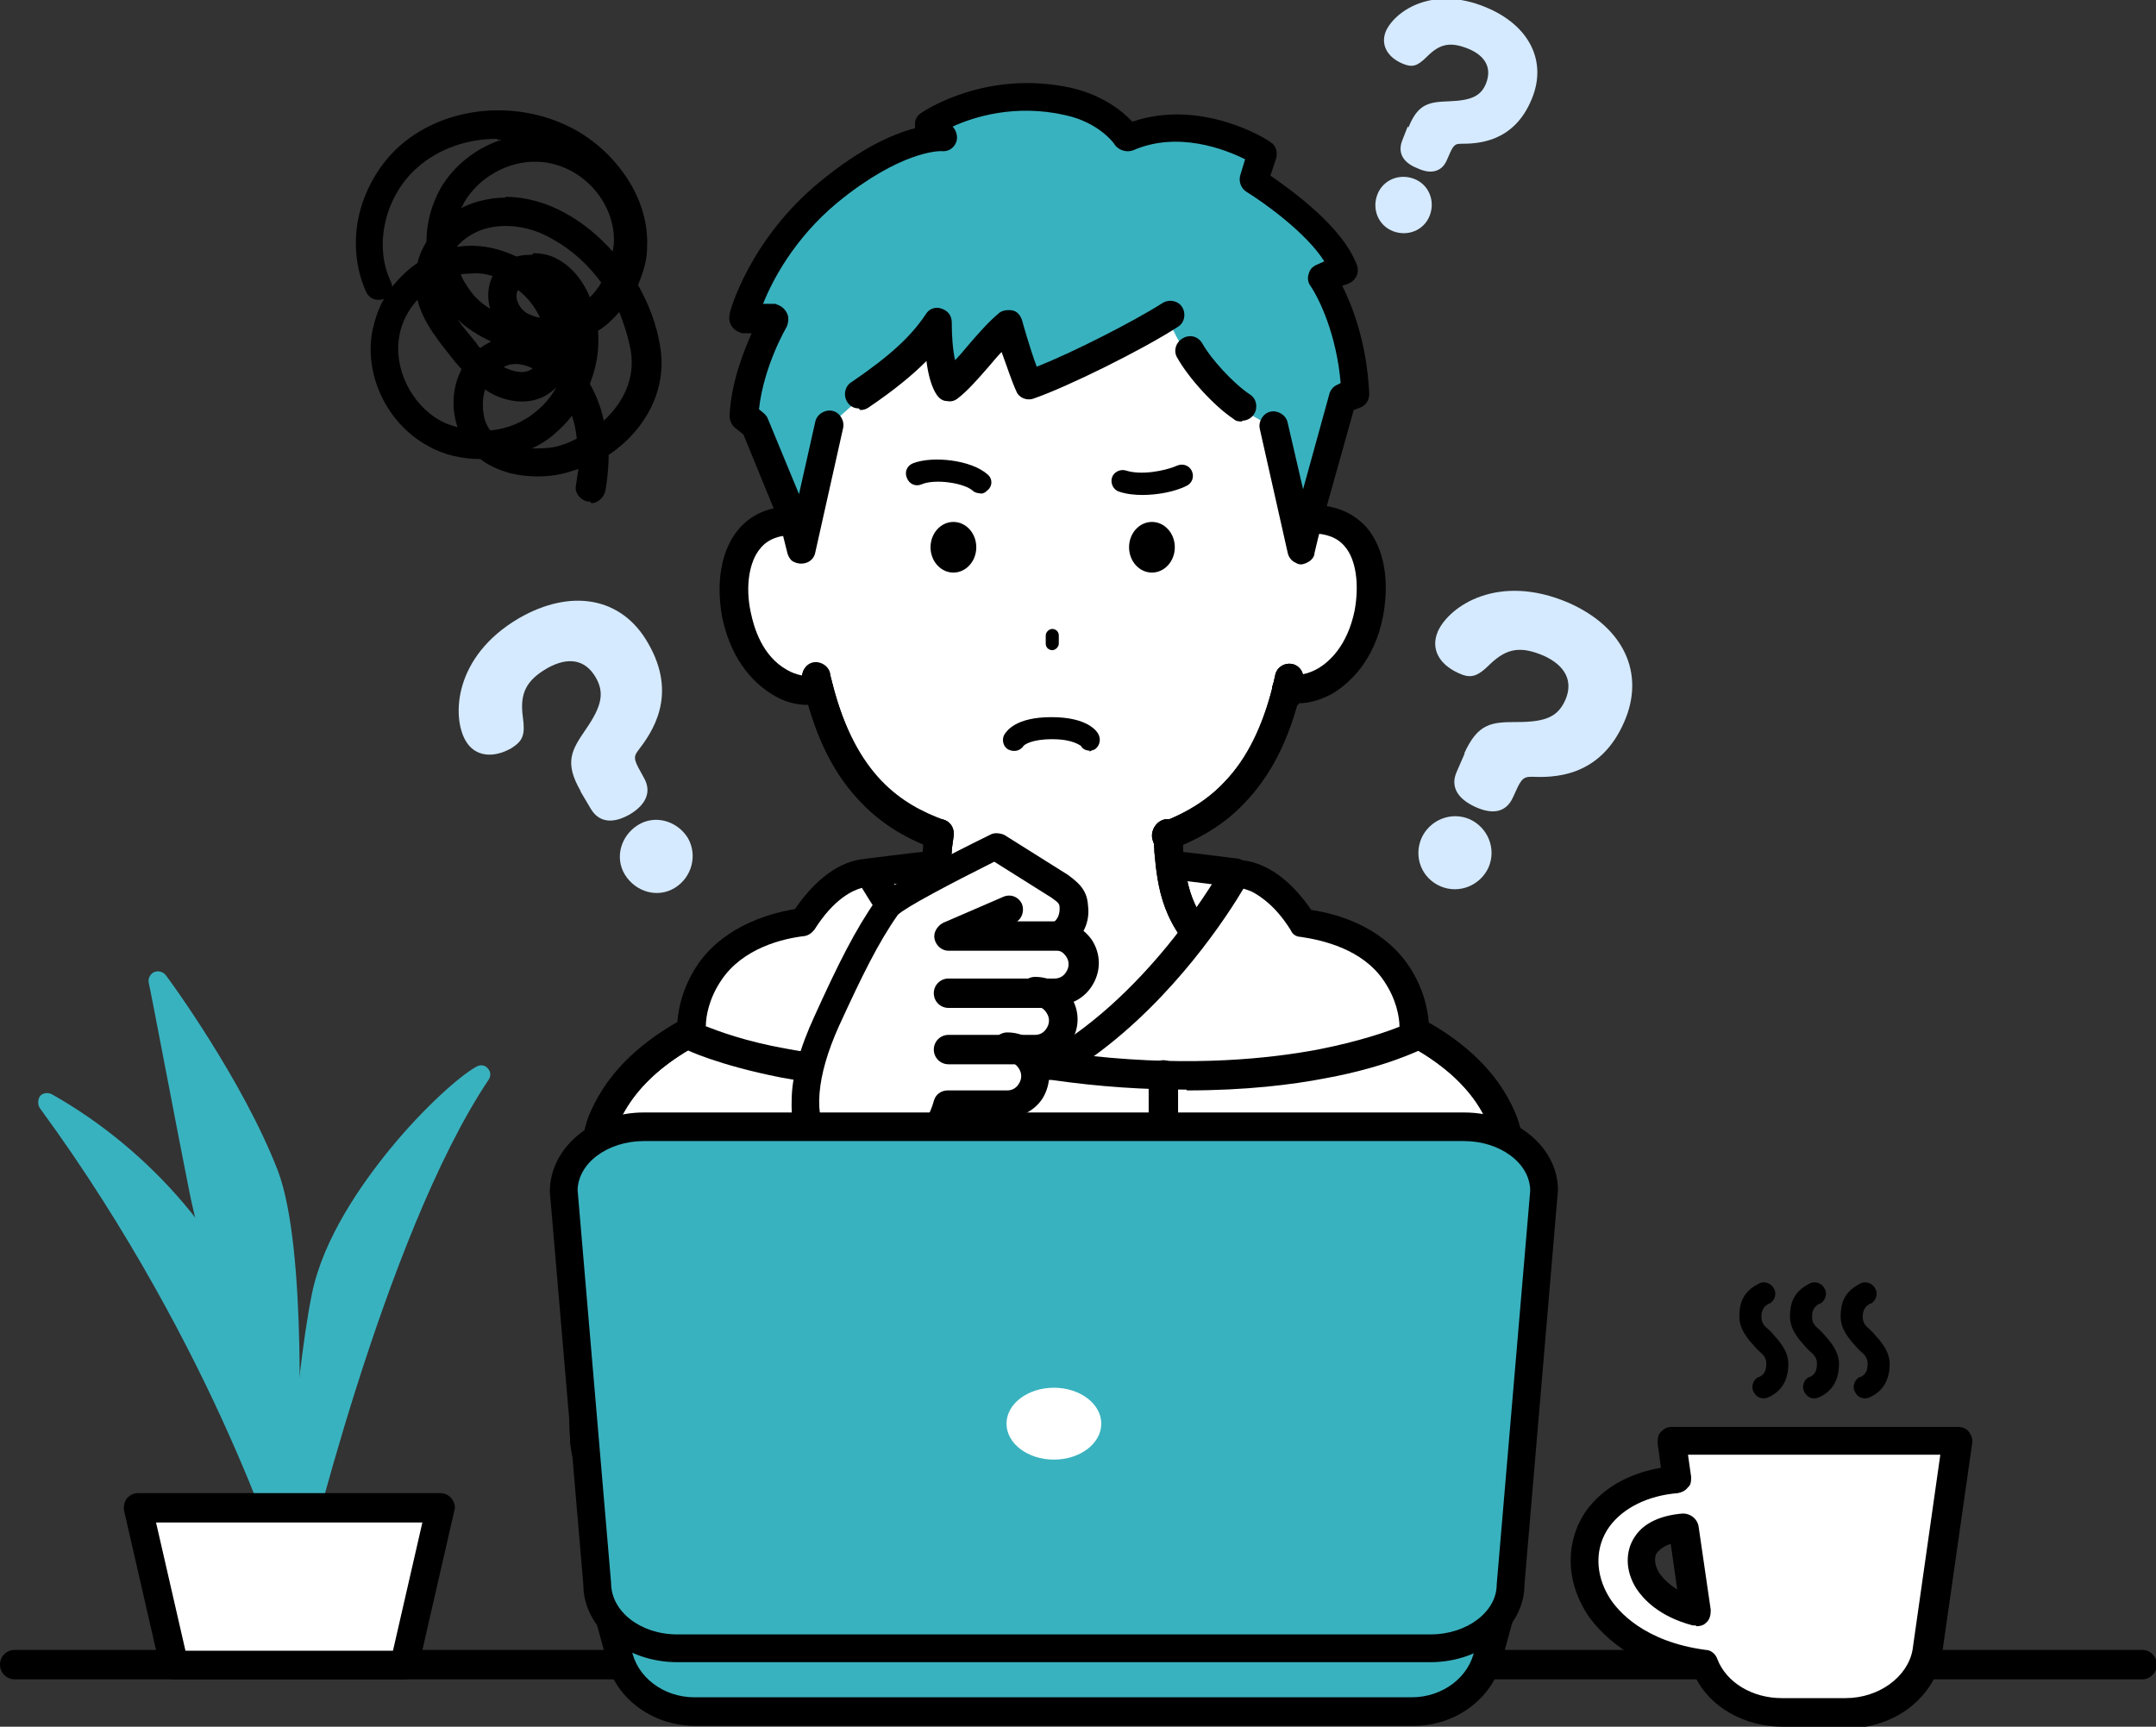 <?xml version="1.0" encoding="UTF-8"?>
<svg id="a" xmlns="http://www.w3.org/2000/svg" version="1.1" viewBox="0 0 263.9 211.4">
  <rect x="0" y="0" width="263.9" height="211.4" fill="#333333" stroke="none"/>
  <defs>
    <style>
      .cls-1 {
        fill: #000;
      }

      .cls-1, .cls-2, .cls-3, .cls-4 {
        stroke-width: 0px;
      }

      .cls-2 {
        fill: #39b2bf;
      }

      .cls-3 {
        fill: #d5eaff;
      }

      .cls-4 {
        fill: #fff;
      }
    </style>
  </defs>
  <g>
    <g>
      <g>
        <path class="cls-4" d="M106.5,106.9s13-1.9,22.3-1.9,22.3,1.9,22.3,1.9v35.2h-44.7v-35.2Z"/>
        <path class="cls-1" d="M151.2,143.8h-44.7c-1,0-1.8-.8-1.8-1.8v-35.2c0-.9.6-1.6,1.5-1.7.5,0,13.2-1.9,22.6-1.9s22.1,1.9,22.6,1.9c.9.1,1.5.9,1.5,1.7v35.2c0,1-.8,1.8-1.8,1.8h0ZM108.2,140.3h41.2v-31.9c-3.7-.5-13.3-1.7-20.6-1.7s-16.9,1.2-20.6,1.7v31.9h0Z"/>
      </g>
      <path class="cls-4" d="M160.1,63.9h.1c6.6-.1,8.2,6,7.1,11.6-1.4,7.3-6.9,10-10.1,9-2.9,11.6-8.9,15.7-14.8,17.9h0c.6,5,.3,9.9,6.3,15,3.1,2.6,11.5,4.2,16.7,6,8.3,2.9,15.3,7.2,18.1,14.2,2.5,6.3,2.5,34,2.2,39.1-.2,2.4-1.4,4.6-3.4,5.9-11.3,7.8-42.4,10-53.9,10s-42.6-2.2-53.9-10c-2-1.4-3.2-3.6-3.4-5.9-.4-5.1-.3-32.8,2.2-39.1,2.8-7,9.8-11.3,18.1-14.2,5.2-1.8,13.7-3.4,16.7-6,6-5.1,5.7-10,6.3-15-5.8-2.2-11.8-6.3-14.8-17.9h0c-3.1,1-8.6-1.6-10.1-9-1.1-5.6.5-11.7,7.1-11.6h.1c-11.2-48.2,31.5-46.7,31.5-46.7,0,0,42.7-1.5,31.5,46.7h0Z"/>
      <path class="cls-1" d="M114.9,104c-.2,0-.4,0-.6-.1-3.8-1.4-6.7-3.3-9.1-5.9-3.1-3.2-5.2-7.6-6.7-13.2,0,0,0,0,0-.1-.1-.6-.2-1-.3-1.5-.2-.9.4-1.9,1.3-2.1.9-.2,1.9.4,2.1,1.3,0,.4.2.8.3,1.3,0,0,0,0,0,0,2.9,11.3,8.5,14.8,13.7,16.7.9.3,1.4,1.3,1,2.2-.3.7-.9,1.1-1.6,1.1h0Z"/>
      <path class="cls-1" d="M98.8,86.3c-1.4,0-2.9-.4-4.3-1.3-1.8-1.1-4.9-3.7-6.1-9.4-.8-4.4-.1-8.3,2-10.8,1.6-1.9,4-2.9,6.9-2.8,1,0,1.7.8,1.7,1.8,0,1-.8,1.7-1.8,1.7-1.8,0-3.2.5-4.1,1.6-1.4,1.6-1.9,4.7-1.2,7.9.4,1.9,1.4,5.3,4.4,7,1.2.7,2.5.9,3.4.7.9-.3,1.9.2,2.2,1.1.3.9-.2,1.9-1.1,2.2-.6.2-1.3.3-1.9.3h0Z"/>
      <path class="cls-1" d="M142.7,104c-.7,0-1.4-.4-1.6-1.1-.3-.9.1-1.9,1-2.2,3.3-1.2,5.8-2.8,7.8-5,2.7-2.8,4.6-6.7,5.9-11.7.1-.5.2-.9.3-1.4.2-.9,1.1-1.5,2.1-1.3.9.2,1.5,1.1,1.3,2.1-.1.5-.2,1-.4,1.5-1.4,5.7-3.6,10-6.7,13.3-2.4,2.6-5.3,4.4-9.2,5.9-.2,0-.4.1-.6.1h0Z"/>
      <path class="cls-1" d="M158.9,86.3c-.7,0-1.3,0-1.9-.3-.7-.2-1.3-.9-1.3-1.7s.8-1.8,1.8-1.8h0c.2,0,.4,0,.5,0,.9.3,2.2,0,3.4-.7,1.3-.8,3.5-2.7,4.4-7,.6-3.2.2-6.3-1.2-7.9-.9-1.1-2.3-1.6-4.1-1.6h0c-.9,0-1.7-.8-1.8-1.7,0-1,.7-1.8,1.7-1.8,2.9,0,5.2.9,6.9,2.8,2.1,2.5,2.8,6.4,2,10.8-1.1,5.7-4.3,8.3-6,9.4-1.4.8-2.9,1.3-4.3,1.3h0Z"/>
      <path class="cls-1" d="M128.8,194.1c-5.9,0-16.6-.5-27.3-2.1-13.2-1.9-22.4-4.6-27.6-8.2-2.4-1.7-3.9-4.3-4.1-7.3-.3-4.4-.5-33,2.3-39.9,2.7-6.6,8.9-11.6,19.2-15.2,1.7-.6,3.6-1.1,5.7-1.7,4.1-1.2,8.7-2.5,10.5-4,4.7-3.9,5.1-7.6,5.5-11.8,0-.7.1-1.4.2-2.1.1-1,1-1.6,2-1.5,1,.1,1.6,1,1.5,2,0,.7-.2,1.3-.2,2-.4,4.3-1,9.3-6.7,14.1-2.4,2-7.2,3.4-11.8,4.7-2,.6-3.9,1.1-5.4,1.7-9.2,3.2-14.8,7.5-17.1,13.2-2.3,5.7-2.4,32.8-2.1,38.3.1,1.9,1.1,3.6,2.6,4.6,4.6,3.2,13.7,5.8,26.1,7.6,10.6,1.5,21,2,26.8,2,12.7,0,42.3-2.4,52.9-9.6,1.5-1.1,2.5-2.8,2.6-4.6.4-5.7.3-32.6-2.1-38.3-2.2-5.6-7.8-9.9-17.1-13.2-1.6-.6-3.4-1.1-5.4-1.7-4.6-1.3-9.4-2.7-11.8-4.7-5.8-4.8-6.3-9.8-6.7-14.1,0-.7-.1-1.3-.2-2-.1-1,.6-1.8,1.5-2,1-.1,1.8.6,2,1.5,0,.7.2,1.4.2,2.1.4,4.2.8,7.9,5.5,11.8,1.8,1.5,6.5,2.8,10.5,4s4,1.1,5.6,1.7c10.2,3.6,16.5,8.5,19.2,15.2,2.8,6.9,2.6,35.5,2.3,39.9-.2,2.9-1.7,5.6-4.1,7.3-5.1,3.6-14.4,6.3-27.6,8.2-10.7,1.5-21.4,2.1-27.3,2.1h0Z"/>
      <path class="cls-1" d="M128.8,79.6c-.4,0-.8-.3-.8-.8v-1c0-.4.4-.8.8-.8s.8.3.8.8v1c0,.4-.4.8-.8.8Z"/>
      <ellipse class="cls-1" cx="116.7" cy="67" rx="2.8" ry="3.1"/>
      <ellipse class="cls-1" cx="141" cy="67" rx="2.8" ry="3.1"/>
      <path class="cls-1" d="M120,60.4c-.3,0-.7-.1-.9-.3-1.1-1-4.7-1.5-6.3-.8-.7.3-1.5,0-1.8-.8-.3-.7,0-1.5.8-1.8,2.4-.9,7.1-.4,9.1,1.4.6.5.6,1.4,0,1.9-.3.3-.6.5-1,.4Z"/>
      <path class="cls-1" d="M114.9,104c-.2,0-.4,0-.6-.1-4-1.5-7-3.5-9.4-6.2-3.2-3.5-5.4-8.2-6.7-14.4-.2-.9.4-1.9,1.3-2.1s1.9.4,2.1,1.3c2.8,12.4,8.6,16.1,14,18.1.9.3,1.4,1.3,1,2.2-.3.7-.9,1.1-1.6,1.1h0Z"/>
      <path class="cls-1" d="M142.7,104c-.7,0-1.4-.4-1.6-1.1-.3-.9.1-1.9,1-2.2,9.7-3.6,12.5-11.2,14-18.1.2-.9,1.1-1.5,2.1-1.3.9.2,1.5,1.1,1.3,2.1-1.3,6.2-3.5,10.9-6.7,14.4-2.5,2.8-5.5,4.7-9.5,6.2-.2,0-.4.1-.6.1h0Z"/>
      <path class="cls-2" d="M156,52.1l3.4,15.2h0c.3-1.2.6-2.5.9-3.6l4.1-14.8,1.6-.6c-.4-8.8-4.1-14.1-4.1-14.1l2.6-1.1c-1.9-5.4-11-10.8-11-10.8l1.1-3.4s-8.4-5.5-16.5-1.9c0,0-2.2-3.3-7.1-4.4-9.9-2.3-17.1,2.8-17.1,2.8l1.7,1.7s-5.2-.5-14,6.7c-8.2,6.7-10.4,15.3-10.4,15.3l3.7.3s-3.4,5.5-3.7,11.8l1.3,1,4.7,11.5c.3,1.2.6,2.4.9,3.6h0l3.4-15.2s10.6-9,13.2-13.4c-.3,5.9,2.1,8.2,2.1,8.2,0,0,3.6-4.4,6.2-7.3.8,5,1.5,6.8,1.5,6.8,0,0,10-3.5,18.3-7.9,3.6,9.9,13,13.7,13,13.7h0Z"/>
      <path class="cls-1" d="M159.4,69.1c-.3,0-.5,0-.8-.2-.5-.2-.9-.7-1-1.3l-3.4-15.1c-.2-.9.4-1.9,1.3-2.1s1.9.4,2.1,1.3l1.9,8.2,3.2-11.6c.1-.5.5-1,1-1.2l.4-.2c-.5-5.9-2.6-10.3-3.7-11.9-.3-.4-.4-1-.2-1.5.1-.5.5-.9,1-1.1l.9-.4c-2.2-3.5-7.4-7.2-9.5-8.5-.7-.4-1-1.3-.8-2l.6-2c-2.4-1.2-8.2-3.5-13.7-1.1-.8.3-1.7,0-2.2-.6,0-.1-1.9-2.8-6.1-3.7-6.1-1.4-11.2.2-13.8,1.4h0c.5.5.7,1.4.4,2-.3.7-1,1.1-1.8,1-.3,0-5,0-12.7,6.3-5.3,4.4-8,9.6-9.1,12.4h1.5c.6.2,1.1.5,1.4,1.1.3.5.2,1.2,0,1.7,0,0-2.8,4.7-3.4,10.1l.6.5c.2.2.4.4.5.7l3.8,9.2,2-8.9c.2-.9,1.2-1.5,2.1-1.3.9.2,1.5,1.2,1.3,2.1l-3.4,15.2c-.1.6-.5,1.1-1.1,1.3-.6.2-1.2.1-1.7-.2-.3-.2-.5-.6-.6-.9-.3-1.2-.6-2.4-.9-3.6l-4.5-11-1-.8c-.4-.3-.7-.9-.7-1.5.2-4.1,1.7-7.8,2.7-10.1h-1.1c-.5-.1-1-.4-1.3-.8s-.4-1-.3-1.5c0-.4,2.5-9.2,11-16.2,5.1-4.2,9-5.9,11.7-6.6,0-.2,0-.4,0-.6,0-.5.3-1,.8-1.3.3-.2,8-5.4,18.5-3,3.7.9,6.1,2.8,7.3,4.1,8.5-2.9,16.6,2.2,16.9,2.5.7.4.9,1.2.7,2l-.7,2.1c2.6,1.8,8.9,6.3,10.6,11,.3.9-.1,1.8-1,2.2l-.8.3c1.2,2.4,3,6.9,3.3,13.2,0,.8-.4,1.4-1.1,1.7l-.8.3-3.9,13.9c-.3,1.1-.6,2.3-.9,3.6,0,.4-.3.8-.6,1-.3.2-.7.4-1.1.4h0Z"/>
      <path class="cls-1" d="M128.8,194.1c-5.9,0-16.6-.5-27.3-2.1-13.2-1.9-22.4-4.6-27.6-8.2-2.4-1.7-3.9-4.3-4.1-7.3-.3-4.4-.5-33,2.3-39.9,2.7-6.6,8.9-11.6,19.2-15.2,1.7-.6,3.6-1.1,5.7-1.7,4.1-1.2,8.7-2.5,10.5-4,4.7-3.9,5.1-7.6,5.5-11.8,0-.7.1-1.4.2-2.1.1-1,1-1.6,2-1.5,1,.1,1.6,1,1.5,2,0,.7-.2,1.3-.2,2-.4,4.3-1,9.3-6.7,14.1-2.4,2-7.2,3.4-11.8,4.7-2,.6-3.9,1.1-5.4,1.7-9.2,3.2-14.8,7.5-17.1,13.2-2.3,5.7-2.4,32.8-2.1,38.3.1,1.9,1.1,3.6,2.6,4.6,4.6,3.2,13.7,5.8,26.1,7.6,10.6,1.5,21,2,26.8,2,12.7,0,42.3-2.4,52.9-9.6,1.5-1.1,2.5-2.8,2.6-4.6.4-5.7.3-32.6-2.1-38.3-2.2-5.6-7.8-9.9-17.1-13.2-1.6-.6-3.4-1.1-5.4-1.7-4.6-1.3-9.4-2.7-11.8-4.7-5.8-4.8-6.3-9.8-6.7-14.1,0-.7-.1-1.3-.2-2-.1-1,.6-1.8,1.5-2,1-.1,1.8.6,2,1.5,0,.7.2,1.4.2,2.1.4,4.2.8,7.9,5.5,11.8,1.8,1.5,6.5,2.8,10.5,4s4,1.1,5.6,1.7c10.2,3.6,16.5,8.5,19.2,15.2,2.8,6.9,2.6,35.5,2.3,39.9-.2,2.9-1.7,5.6-4.1,7.3-5.1,3.6-14.4,6.3-27.6,8.2-10.7,1.5-21.4,2.1-27.3,2.1h0Z"/>
      <g>
        <path class="cls-4" d="M128.8,130.4c-13.9-8-22.3-23.5-22.3-23.5,0,0-4-.7-8.2,6-4,.5-8.8,2.2-11.4,6.1s-2.2,7.8-2.2,7.8c0,0,15.2,7.8,44.2,3.7Z"/>
        <path class="cls-1" d="M112.4,133.4c-5.4,0-11.1-.4-16.9-1.5-7.6-1.5-11.6-3.4-11.7-3.5-.5-.3-.9-.8-.9-1.4,0-.2-.5-4.5,2.5-8.9,1.4-2.1,4.8-5.6,11.9-6.8,4.6-6.7,9-6.2,9.6-6.1.5,0,1,.4,1.3.9,0,.2,8.4,15.2,21.7,22.8.6.4,1,1.1.9,1.8s-.7,1.3-1.5,1.4c-4.6.6-10.3,1.2-16.7,1.2h0ZM86.3,125.6c1.5.6,4.9,1.9,10,2.8,5.9,1.1,15.2,2.1,27.5.8-9.9-7.2-16.4-17.3-18.3-20.5-1.1.3-3.4,1.3-5.8,5.1-.3.4-.7.7-1.2.8-2.7.3-7.6,1.5-10.2,5.4-1.5,2.2-1.9,4.4-1.9,5.6h0Z"/>
      </g>
      <g>
        <path class="cls-4" d="M128.8,130.4c13.9-8,22.3-23.5,22.3-23.5,0,0,4-.7,8.2,6,4,.5,8.8,2.2,11.4,6.1s2.2,7.8,2.2,7.8c0,0-15.2,7.8-44.2,3.7Z"/>
        <path class="cls-1" d="M145.2,133.4c-4.9,0-10.4-.3-16.6-1.2-.7-.1-1.3-.7-1.5-1.4s.2-1.5.8-1.8c13.3-7.6,21.6-22.7,21.7-22.8.3-.5.7-.8,1.3-.9.5,0,5-.6,9.6,6.1,7.1,1.1,10.5,4.7,11.9,6.8,3,4.4,2.5,8.7,2.5,8.9,0,.6-.4,1.1-.9,1.4-.2,0-4.1,2.1-11.7,3.5-4.1.8-9.8,1.5-17,1.5h0ZM133.8,129.3c12.3,1.3,21.6.3,27.5-.8,5.1-1,8.5-2.2,10-2.8,0-1.2-.4-3.4-1.9-5.6-2.6-3.9-7.5-5-10.2-5.4-.5,0-1-.3-1.2-.8-1.8-2.9-3.6-4.1-4.7-4.7-.4-.2-.8-.3-1.1-.4-1.9,3.2-8.4,13.3-18.3,20.5h0Z"/>
      </g>
      <g>
        <path class="cls-1" d="M142.4,155.1c-1,0-1.8-.8-1.8-1.8v-21.7c0-1,.8-1.8,1.8-1.8s1.8.8,1.8,1.8v21.7c0,1-.8,1.8-1.8,1.8Z"/>
        <path class="cls-1" d="M115.3,155.1c-1,0-1.8-.8-1.8-1.8v-21.7c0-1,.8-1.8,1.8-1.8s1.8.8,1.8,1.8v21.7c0,1-.8,1.8-1.8,1.8Z"/>
      </g>
      <path class="cls-1" d="M152,51.6c-.3,0-.7,0-1-.3-2.4-1.6-5.5-5-6.9-7.5-.5-.8-.2-1.9.7-2.4.9-.5,1.9-.2,2.4.7,1,1.8,3.7,4.8,5.8,6.2.8.5,1,1.6.5,2.4-.3.5-.9.8-1.4.8h0Z"/>
      <path class="cls-1" d="M105.1,50c-.6,0-1.1-.3-1.4-.8-.5-.8-.3-1.9.5-2.4,4.7-3.2,7.3-5.6,9.1-8.3.4-.7,1.2-1,2-.7s1.2.9,1.2,1.7c0,1.5.1,3.2.4,4.6.5-.5,1-1.1,1.5-1.7,1.2-1.4,2.5-2.9,3.8-4,.4-.4,1.1-.5,1.7-.4s1,.6,1.2,1.2c0,0,.9,3.3,1.8,5.7,4.3-1.7,11.8-5.5,15.4-7.8.8-.5,1.9-.3,2.4.5s.3,1.9-.5,2.4c-4.3,2.8-13.6,7.4-17.7,8.8-.8.3-1.8-.1-2.1-.9-.6-1.3-1.2-3.2-1.8-4.8-.5.5-1,1.1-1.5,1.7-1.4,1.6-2.7,3.1-3.9,4-.4.3-.8.4-1.3.3-.5,0-.9-.3-1.2-.7-.7-1-1.1-2.6-1.3-4.2-1.8,1.8-4,3.6-7.1,5.7-.3.2-.6.3-1,.3h0Z"/>
      <path class="cls-1" d="M133.4,91.9c-.5,0-.9-.2-1.1-.6-.1,0-.9-.8-3.5-.8s-3.4.7-3.5.8c-.4.6-1.1.8-1.8.5-.7-.3-.9-1.2-.6-1.8.3-.5,1.4-2.2,5.8-2.2s5.6,1.7,5.8,2.2c.3.7,0,1.5-.6,1.8-.2,0-.4.2-.6.2ZM132.2,91.2h0ZM125.4,91.2h0ZM132.2,91.2h0ZM125.4,91.2h0Z"/>
      <path class="cls-1" d="M139.9,60.6c-1,0-2-.1-2.9-.4-.7-.2-1.1-1-.9-1.7s1-1.1,1.7-.9c1.8.6,4.7.1,6.3-.6.7-.3,1.5,0,1.8.7.3.7,0,1.5-.7,1.8-1.4.7-3.5,1.1-5.4,1.1h0Z"/>
    </g>
    <path class="cls-1" d="M262.1,205.6H1.8c-1,0-1.8-.8-1.8-1.8s.8-1.8,1.8-1.8h260.4c1,0,1.8.8,1.8,1.8s-.8,1.8-1.8,1.8Z"/>
    <g>
      <path class="cls-4" d="M132,116.2c-.5-.8-1.3-1.3-2.2-1.5,1.2-.7,1.9-2,1.8-3.3-.1-1.2-.3-1.7-1.8-2.7l-7.8-4.9s-12.3,6.1-13.2,7.4c-2.5,3.5-4.5,7.6-7.4,14-9.9,21.8,11.3,22.5,14.8,10.4h7.3c1.2,0,2.2-.6,2.9-1.6.8-1.2.8-2.7,0-3.8-.6-1-1.7-1.6-2.9-1.6h3.3c1.2,0,2.2-.6,2.9-1.6.8-1.2.8-2.7,0-3.8-.6-1-1.7-1.6-2.9-1.6h2.4c1.2,0,2.2-.6,2.9-1.6.8-1.2.8-2.7,0-3.8h0Z"/>
      <g>
        <path class="cls-1" d="M129.1,123.4h-13c-1,0-1.8-.8-1.8-1.8s.8-1.8,1.8-1.8h13c.6,0,1.1-.3,1.4-.8.4-.6.4-1.3,0-1.9-.3-.4-.6-.7-1.1-.7-.1,0-.2,0-.3,0h-13c-.8,0-1.5-.6-1.7-1.4s.3-1.6,1-2l7.4-3.2c.9-.4,1.9,0,2.3.9.3.8,0,1.7-.6,2.1h4.7c.3,0,.7,0,1,0,1.4.3,2.6,1.1,3.4,2.2,1.2,1.8,1.2,4,0,5.8-1,1.5-2.6,2.3-4.4,2.3h0Z"/>
        <path class="cls-1" d="M126.7,130.3h-10.6c-1,0-1.8-.8-1.8-1.8s.8-1.8,1.8-1.8h10.6c.6,0,1.1-.3,1.4-.8.4-.6.4-1.3,0-1.9-.3-.5-.8-.8-1.4-.8-1,0-1.8-.8-1.8-1.8s.8-1.8,1.8-1.8c1.8,0,3.4.9,4.3,2.3,1.2,1.8,1.2,4,0,5.8-1,1.5-2.6,2.3-4.3,2.3h0Z"/>
        <path class="cls-1" d="M106,145.1c-2.8,0-5.4-1.1-7-3.2-1.4-1.8-2.2-4.2-2.1-7.1,0-3,1-6.5,2.8-10.4,2.9-6.4,5-10.6,7.6-14.3.3-.5.8-1.2,7.6-4.7,3.2-1.7,6.3-3.2,6.3-3.2.5-.3,1.2-.2,1.7,0l7.8,4.9s0,0,0,0c1.8,1.3,2.4,2.2,2.5,4,.2,2.1-.9,4-2.7,5,0,0,0,0-.1,0-.9.4-1.9,0-2.3-.8-.4-.8-.1-1.8.7-2.3,0,0,0,0,0,0h0c.6-.3.9-1,.9-1.7,0-.6,0-.7-1-1.4l-7-4.4c-5.2,2.6-10.9,5.6-11.8,6.5-2.4,3.4-4.4,7.5-7.2,13.6-2.8,6.2-3.2,11.2-1.1,13.9,1.2,1.6,3.4,2.2,5.8,1.8,3.3-.6,6-3.2,6.9-6.5.2-.8.9-1.3,1.7-1.3h7.3c.6,0,1.1-.3,1.4-.8.4-.6.4-1.3,0-1.9-.3-.5-.8-.8-1.4-.8-1,0-1.8-.8-1.8-1.8s.8-1.8,1.8-1.8c1.8,0,3.4.9,4.3,2.3,1.1,1.8,1.1,4,0,5.8-1,1.5-2.6,2.3-4.3,2.3h-6c-1.6,4-5,6.9-9.2,7.7-.7.1-1.4.2-2.2.2h0ZM110,112.2h0Z"/>
      </g>
    </g>
    <g>
      <g>
        <path class="cls-2" d="M75.7,202.3l-1.5-5.6h109.6l-1.5,5.6c-.8,4.2-4.7,7.3-9.4,7.3h-87.8c-4.6,0-8.6-3.1-9.4-7.3Z"/>
        <path class="cls-1" d="M172.9,211.3h-87.8c-5.4,0-10.1-3.6-11-8.6l-1.5-5.5c-.1-.5,0-1.1.3-1.5s.8-.7,1.3-.7h109.6c.5,0,1,.2,1.4.7s.4,1,.3,1.5l-1.5,5.5c-1,5-5.6,8.6-11,8.6ZM76.4,198.4l.9,3.4s0,0,0,.1c.6,3.4,3.9,5.9,7.7,5.9h87.8c3.8,0,7.1-2.5,7.7-5.9,0,0,0,0,0-.1l.9-3.4s-105.1,0-105.1,0Z"/>
      </g>
      <g>
        <g>
          <path class="cls-2" d="M73.1,193.9l-4.1-48.2c0-4.3,4.4-7.8,9.8-7.8h100.4c5.4,0,9.8,3.5,9.8,7.8l-4.1,48.2c0,4.3-4.4,7.8-9.8,7.8h-92.2c-5.4,0-9.8-3.5-9.8-7.8h0Z"/>
          <path class="cls-1" d="M175.1,203.5h-92.2c-6.3,0-11.5-4.2-11.5-9.5l-4.1-48.1h0c0-5.4,5.2-9.7,11.5-9.7h100.4c6.4,0,11.5,4.3,11.5,9.5h0c0,.1-4.1,48.3-4.1,48.3,0,5.2-5.2,9.5-11.5,9.5h0ZM70.7,145.7l4.1,48.1h0c0,3.5,3.6,6.3,8.1,6.3h92.2c4.5,0,8.1-2.8,8.1-6.1h0c0-.1,4.1-48.2,4.1-48.2,0-3.4-3.7-6.1-8.1-6.1h-100.4c-4.4,0-8.1,2.7-8.1,6.1h0Z"/>
        </g>
        <ellipse class="cls-4" cx="129" cy="174.3" rx="5.8" ry="4.4"/>
      </g>
    </g>
    <g>
      <g>
        <path class="cls-4" d="M204.6,176.3l.7,4.8c-4.2.4-7.6,2.1-9.6,4.8-2.3,3.1-2.3,7.2,0,10.7,1.2,1.9,4.9,6.1,13.1,7.2,1.3,3.5,5.1,6,9.5,6h7.8c5,0,9.2-3.2,9.9-7.4l3.7-25.9h-35.1ZM201.7,193.6c-1-1.6-1.1-3.3-.1-4.6.8-1.1,2.4-1.8,4.6-2l1.5,10.3c-3.6-.9-5.3-2.8-5.9-3.7h0Z"/>
        <path class="cls-1" d="M226,211.4h-7.8c-4.7,0-8.9-2.4-10.7-6.1-3.4-.6-6.4-1.7-8.9-3.4-2.3-1.6-3.7-3.3-4.4-4.4-2.6-4.1-2.6-8.9,0-12.6,2-2.7,5.1-4.5,9.1-5.2l-.4-3c0-.5,0-1,.4-1.4s.8-.6,1.3-.6h35.1c.5,0,1,.2,1.3.6s.5.9.4,1.4l-3.7,25.9h0c-.4,2.5-1.8,4.8-4,6.5-2.1,1.6-4.8,2.5-7.6,2.5h0ZM206.6,178l.4,2.8c0,.5,0,1-.4,1.3-.3.4-.7.6-1.2.7-3.7.3-6.7,1.8-8.4,4.1-1.8,2.5-1.8,5.8,0,8.7,1,1.6,4.2,5.4,11.8,6.4.6,0,1.2.5,1.4,1.1,1.1,2.9,4.3,4.8,7.9,4.8h7.8c4.1,0,7.6-2.6,8.2-5.9l3.4-23.9h-31ZM207.6,199c-.1,0-.3,0-.4,0-4.2-1.1-6.1-3.3-6.9-4.5h0c-1.4-2.2-1.4-4.7-.1-6.5,1.1-1.6,3.2-2.5,5.8-2.7.9,0,1.7.6,1.9,1.5l1.5,10.3c0,.6-.1,1.2-.6,1.6-.3.3-.7.4-1.2.4h0ZM204.6,189c-.8.2-1.3.6-1.7,1-.5.6-.4,1.6.2,2.6h0c.3.4.9,1.2,2.2,2l-.8-5.6h0Z"/>
      </g>
      <g>
        <path class="cls-1" d="M215.9,171.2c-.5,0-.9-.2-1.2-.7-.4-.6-.2-1.5.5-1.9,0,0,0,0,.1,0,.4-.2.9-.5.9-1.6s-.7-1.3-1.3-2c-.9-1-2-2.2-2-3.8s.4-3,2.3-4h0c.6-.4,1.5-.2,1.9.5.4.6.2,1.5-.5,1.9,0,0,0,0-.1,0-.3.2-.9.5-.9,1.6s.7,1.3,1.3,2c.9,1,2,2.2,2,3.8,0,2.8-1.7,3.7-2.3,4,0,0,0,0,0,0-.2.1-.4.2-.7.2h0Z"/>
        <path class="cls-1" d="M222.1,171.2c-.5,0-.9-.2-1.2-.7-.4-.6-.2-1.5.5-1.9,0,0,0,0,.1,0,.4-.2.9-.5.9-1.6s-.7-1.3-1.3-2c-.9-1-2-2.2-2-3.8s.4-3,2.3-4h0c.6-.4,1.5-.2,1.9.5.4.6.2,1.5-.5,1.9,0,0,0,0-.1,0-.3.2-.9.5-.9,1.6s.7,1.3,1.3,2c.9,1,2,2.2,2,3.8,0,2.8-1.7,3.7-2.3,4,0,0,0,0,0,0-.2.1-.4.2-.7.2h0Z"/>
        <path class="cls-1" d="M228.3,171.2c-.5,0-.9-.2-1.2-.7-.4-.6-.2-1.5.5-1.9,0,0,0,0,.1,0,.4-.2.9-.5.9-1.6s-.7-1.3-1.3-2c-.9-1-2-2.2-2-3.8s.4-3,2.3-4h0c.6-.4,1.5-.2,1.9.5.4.6.2,1.5-.5,1.9,0,0,0,0-.1,0-.3.2-.9.5-.9,1.6s.7,1.3,1.3,2c.9,1,2,2.2,2,3.8,0,2.8-1.7,3.7-2.3,4,0,0,0,0,0,0-.2.1-.4.2-.7.2h0Z"/>
      </g>
    </g>
    <g>
      <g>
        <path class="cls-2" d="M36.1,193.3s-.9-16.8-4.8-28.3c-3.9-11.5-13.1-23-25.6-30.1,21.6,29.2,30.4,58.4,30.4,58.4h0Z"/>
        <path class="cls-2" d="M36.1,194.5c-.5,0-1-.3-1.1-.8,0,0-2.2-7.4-7-18.1-4.4-9.9-12.1-24.9-23.1-39.9-.3-.4-.3-1.1,0-1.5s1-.5,1.5-.2c12.2,6.9,22,18.4,26.1,30.8,2,6,3.2,13.5,3.9,18.7.7,5.6,1,9.9,1,9.9,0,.6-.4,1.1-1,1.2,0,0-.1,0-.2,0h0ZM10.2,139.2c9.3,13.5,15.9,26.5,19.9,35.4,1.6,3.6,2.9,6.8,3.9,9.5-.7-5.6-1.9-12.9-3.8-18.7-3.4-10.1-10.7-19.6-20-26.2h0Z"/>
      </g>
      <g>
        <path class="cls-2" d="M35.9,193.2s1.1-22.8,3.5-34.7,15.9-24.9,19.5-26.9c-13.2,19.7-23,61.7-23,61.7h0Z"/>
        <path class="cls-2" d="M35.9,194.4s-.1,0-.2,0c-.6,0-1-.6-1-1.2,0-.2,1.1-23.1,3.5-34.9,1.4-6.7,6-13.3,9.6-17.7,4.1-5,8.5-8.9,10.5-10,.5-.3,1.1-.2,1.4.2.4.4.4,1,.1,1.4-12.9,19.3-22.7,60.9-22.8,61.3-.1.5-.6.9-1.1.9h0ZM54.3,136.9c-1.5,1.5-3.1,3.2-4.8,5.2-6.2,7.6-8.4,13.2-9.1,16.7-1.2,6.1-2.1,15.1-2.7,22.4,1-3.5,2.1-7.5,3.5-11.7,4.3-13.6,8.7-24.5,13-32.6Z"/>
      </g>
      <g>
        <path class="cls-2" d="M35.3,179.7s1.3-26.4-2.4-36c-4.2-11-13.5-23.6-13.5-23.6,0,0,3.8,20.2,5,25.7,2.6,13,11,34,11,34h0Z"/>
        <path class="cls-2" d="M35.3,180.9c-.5,0-.9-.3-1.1-.7,0-.2-8.4-21.3-11-34.2-1.1-5.4-4.9-25.5-5-25.7-.1-.5.2-1.1.7-1.3.5-.2,1.1,0,1.4.4.4.5,9.4,12.8,13.7,23.9,3.7,9.7,2.5,35.4,2.5,36.5,0,.6-.4,1-1,1.1,0,0-.1,0-.2,0ZM21.5,125.3c1.2,6.4,3.2,16.6,3.9,20.2,1.8,8.7,6.2,21.2,8.8,28.3.2-8.3,0-23.2-2.5-29.8-2.6-6.8-7.2-14.2-10.3-18.8h0Z"/>
      </g>
      <g>
        <polygon class="cls-4" points="49.5 203.8 21.3 203.8 16.9 184.6 53.9 184.6 49.5 203.8"/>
        <path class="cls-1" d="M49.5,205.6h-28.2c-.8,0-1.5-.6-1.7-1.4l-4.4-19.2c-.1-.5,0-1.1.3-1.5.3-.4.8-.7,1.4-.7h37c.5,0,1,.2,1.4.7.3.4.5,1,.3,1.5l-4.4,19.2c-.2.8-.9,1.4-1.7,1.4h0ZM22.7,202.1h25.4l3.6-15.7H19.1s3.6,15.7,3.6,15.7Z"/>
      </g>
    </g>
  </g>
  <path class="cls-1" d="M72.2,61.4c0,0-.2,0-.3,0-.9-.2-1.6-1.1-1.4-2,.1-.7.2-1.3.3-2-.3.1-.6.2-.9.3-2.4.8-5.2.8-7.6.2-1.3-.4-2.5-.9-3.5-1.7-2.2,0-4.5-.5-6.4-1.6-5-2.7-7.9-8.7-6.8-14.2.3-1.3.7-2.6,1.4-3.8-.9.3-1.8,0-2.2-.9-1.3-2.9-1.6-6.3-.8-9.6.8-3.2,2.6-6.2,5-8.3,4.7-4.1,11.8-5.4,18.2-3.3,3.4,1.1,6.4,3.2,8.6,6,2.4,3,3.6,6.5,3.4,9.9,0,1.5-.5,3-1.1,4.5,1.3,2.3,2.3,4.9,2.7,7.5.9,5.2-1.7,10.2-6.3,13.3,0,1.7-.2,3.2-.4,4.4-.2.8-.9,1.5-1.7,1.5h0ZM65,54.9c1.3,0,2.6,0,3.7-.4.7-.2,1.3-.5,1.9-.8-.1-1-.3-2-.6-2.8-.6.8-1.3,1.5-2.1,2.2-.9.8-1.9,1.4-3,1.9h0ZM59.4,47.6c-.4,1.2-.4,2.7,0,4,.2.4.3.7.6,1.1,2.1-.2,4.1-1,5.7-2.4,1-.8,1.8-1.8,2.4-2.9,0,0,0,0,0,0-1.8,1.9-4.6,2.3-7.5,1-.4-.2-.8-.4-1.2-.7h0ZM51.1,36.7c-1.1,1.2-1.9,2.7-2.2,4.3-.8,4,1.4,8.5,5,10.5.7.4,1.4.6,2.1.8-.8-2.4-.6-5,.5-7.1-.3-.3-.6-.7-.8-.9h0c-1.8-2.3-3.9-4.7-4.6-7.6h0ZM72.2,47c.8,1.4,1.4,3,1.7,4.5,2.3-2.1,3.9-5.1,3.3-8.6-.3-1.6-.8-3.2-1.4-4.7-.8.9-1.6,1.7-2.6,2.3.2,2.2-.2,4.5-1,6.5h0ZM61.7,45c0,0,.2,0,.3.1,1.6.7,2.6.5,3.2,0-1-.5-2-.6-2.5-.5-.4,0-.7.2-1,.3ZM56,39.1c.7,1,1.5,1.9,2.3,2.9h0c.2.3.3.5.5.6.4-.3.8-.5,1.3-.8-1.5-.7-3-1.6-4.2-2.8h0ZM63.4,35.5c-.5.9.1,2.3,1.2,2.9.4.2.9.4,1.5.5-.6-1.3-1.5-2.5-2.7-3.4h0ZM56.4,33.6c.2.5.4.9.7,1.3.7,1.2,1.7,2.2,2.9,2.9-.4-1.3-.3-2.8.3-4-.9-.3-1.8-.4-2.8-.3-.4,0-.7,0-1.1.1h0ZM65.3,31c1,0,2,.2,2.9.7,1.7.9,3.1,2.5,4,4.7.5-.5,1-1.1,1.4-1.8-1.6-2.2-3.7-4.1-6.1-5.4-2.6-1.5-5.6-1.9-8.1-1.2-1.4.4-2.6,1.2-3.5,2.2.4,0,.9-.1,1.3-.1,2-.1,4.1.4,6,1.3.2,0,.4-.1.5-.1.5-.1.9-.1,1.4-.1ZM60.8,17c-3.6,0-7.1,1.2-9.7,3.5-3.9,3.4-5.4,9.4-3.3,13.9.1.2.2.5.2.7.9-1.1,1.9-2.1,3.1-2.9.2-.9.6-1.8,1.1-2.6,0-2.3.6-4.5,1.7-6.5,1.6-2.8,4.4-5,7.5-6h-.5ZM61.9,24.1c2.4,0,5,.7,7.3,2,2.2,1.2,4.1,2.8,5.8,4.7.2-1,.2-2,0-3-.8-4.4-4.8-7.9-9.3-8-3.5-.1-7.1,1.9-8.9,5-.1.2-.2.5-.4.7.6-.3,1.3-.6,2-.8,1.1-.3,2.2-.5,3.4-.5h0Z"/>
  <path class="cls-3" d="M182.2,106.2c-1,2.2-3.6,3.3-5.9,2.3s-3.3-3.6-2.3-5.9c1-2.2,3.6-3.3,5.9-2.3,2.2,1,3.3,3.6,2.3,5.9ZM179.2,92.3c1.7-3.8,3.4-3.9,6.5-3.9,3.6,0,5-.7,5.9-2.7,1-2.3,0-4.2-2.6-5.4-2.8-1.2-4.5-1-6.6,1-1.6,1.6-2.4,1.8-3.9,1.1-2.4-1.1-3.4-3-2.5-5.1,1.4-3.1,7.4-7.2,16-3.5,6.8,3,9.4,8.7,6.8,14.6-3,6.9-8.8,6.8-11.4,6.7-1.1,0-1.3.5-2.2,2.5-.8,1.8-2.4,2.2-4.6,1.2-2.2-1-3.1-2.5-2.3-4.3l1-2.3h0Z"/>
  <path class="cls-3" d="M175,26.4c-.7,1.8-2.7,2.6-4.5,1.9-1.8-.7-2.6-2.7-1.9-4.5s2.7-2.6,4.5-1.9c1.8.7,2.6,2.7,1.9,4.5ZM172.4,15.6c1.2-3,2.6-3.1,5-3.2,2.8-.1,3.9-.7,4.5-2.2.7-1.8,0-3.3-2.1-4.2-2.2-.9-3.5-.7-5.1.9-1.2,1.2-1.8,1.4-3,.9-1.9-.8-2.7-2.3-2.1-3.9,1-2.4,5.6-5.8,12.3-3,5.3,2.2,7.5,6.6,5.6,11.2-2.2,5.4-6.7,5.5-8.7,5.5-.9,0-1,.4-1.7,2-.6,1.4-1.9,1.8-3.6,1-1.8-.7-2.4-1.9-1.9-3.3l.7-1.8h0Z"/>
  <path class="cls-3" d="M71.1,96.9c-2.1-3.6-1.1-5.1.6-7.6,2-2.9,2.3-4.5,1.2-6.4-1.3-2.2-3.4-2.5-5.9-1.1-2.6,1.5-3.4,3.1-3,6,.3,2.2,0,2.9-1.4,3.8-2.3,1.3-4.5,1-5.6-.9-1.7-2.9-1.5-10.3,6.5-15,6.4-3.7,12.6-2.6,15.8,3,3.8,6.5.4,11.1-1.2,13.2-.7.9-.4,1.3.7,3.3,1,1.7.3,3.3-1.7,4.5-2.1,1.2-3.8,1-4.8-.7l-1.3-2.2h0ZM84.2,102.6c1.2,2.1.5,4.8-1.6,6.1s-4.8.5-6.1-1.6-.5-4.8,1.6-6.1,4.8-.5,6.1,1.6Z"/>
</svg>